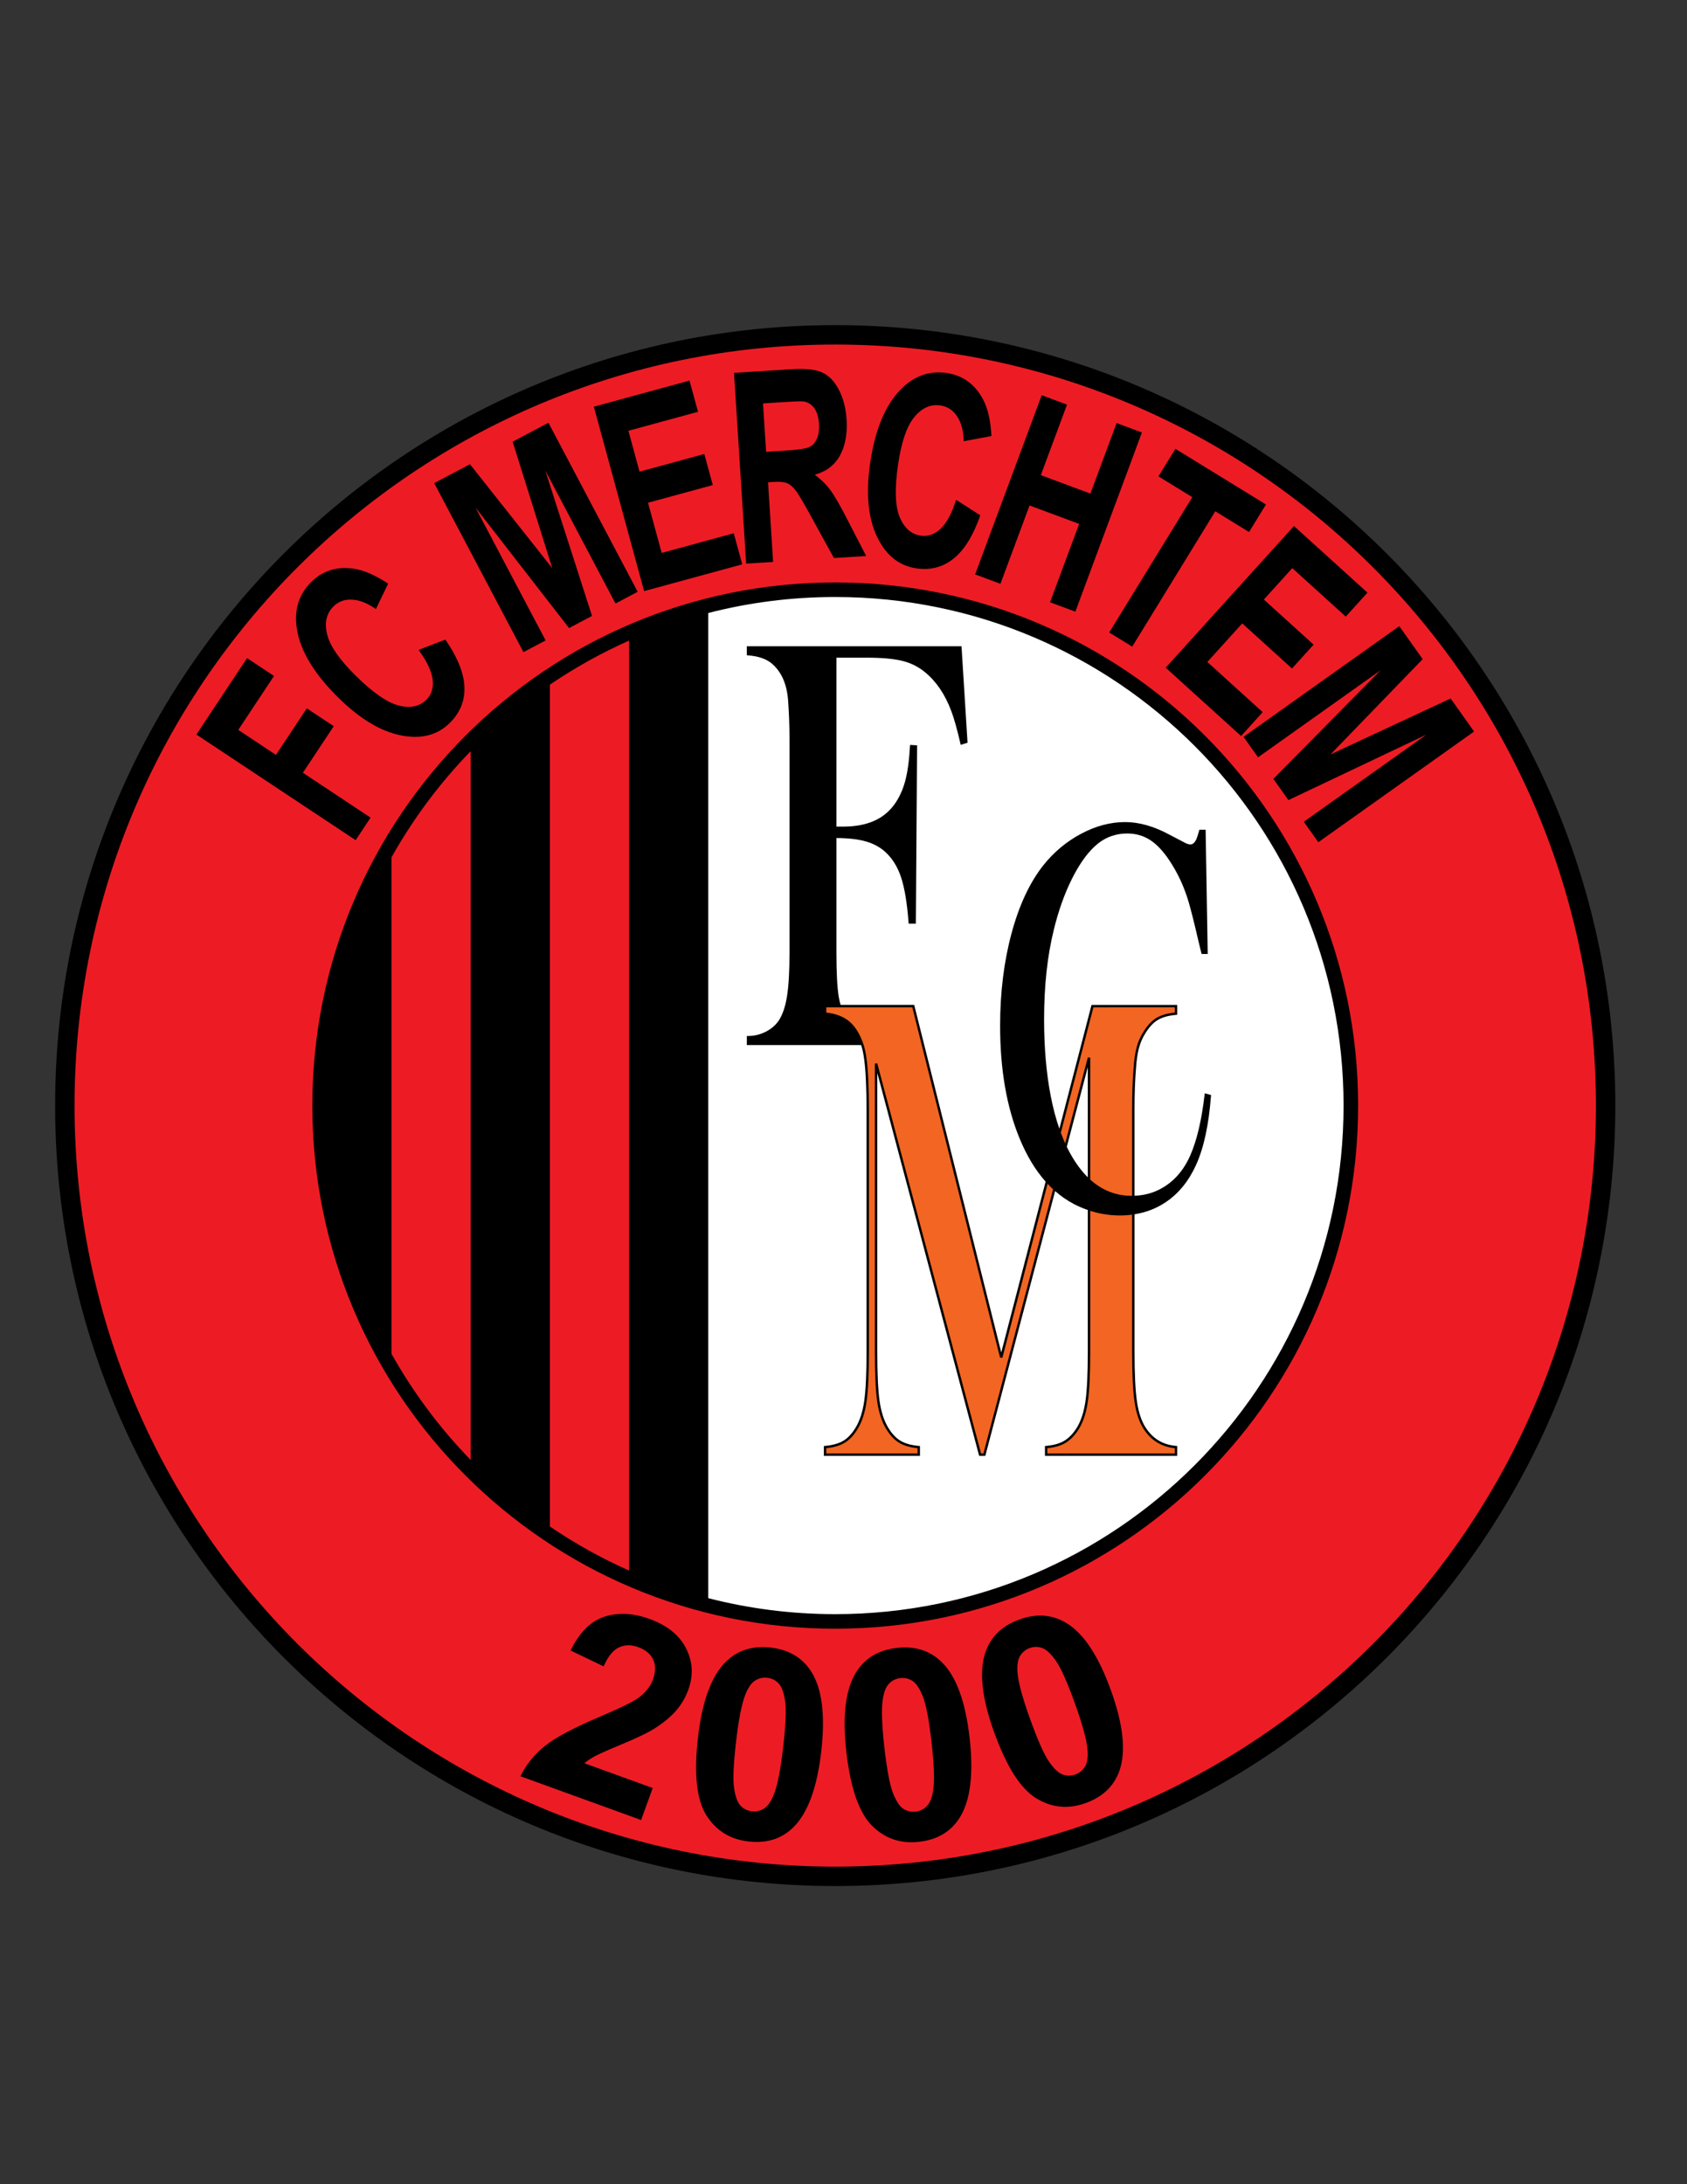 <?xml version="1.0" encoding="iso-8859-1"?>
<!-- Generator: Adobe Illustrator 24.0.1, SVG Export Plug-In . SVG Version: 6.00 Build 0)  -->
<svg version="1.1" id="Layer_1" xmlns="http://www.w3.org/2000/svg" xmlns:xlink="http://www.w3.org/1999/xlink" x="0px" y="0px"
	 viewBox="0 0 612 792" style="enable-background:new 0 0 612 792;" xml:space="preserve">
<rect x="0" y="0" width="612" height="792" fill="#333333" stroke="none"/>
<path d="M19.999,400.89c0.004-156.299,126.703-282.998,283-283l0,0c156.297,0.002,282.996,126.701,283,283l0,0
	c-0.004,156.296-126.703,282.996-283,282.999l0,0C146.702,683.886,20.003,557.185,19.999,400.89L19.999,400.89z"/>
<path style="fill:#ED1C24;" d="M107.868,205.758c-49.944,49.95-80.823,118.917-80.825,195.132l0,0
	c0.002,76.214,30.881,145.182,80.825,195.131l0,0c49.95,49.943,118.916,80.824,195.131,80.825l0,0
	c76.215-0.001,145.182-30.882,195.132-80.825l0,0c49.943-49.949,80.823-118.917,80.824-195.131l0,0
	c-0.001-76.215-30.881-145.182-80.824-195.132l0,0c-49.95-49.944-118.917-80.825-195.132-80.825l0,0
	C226.784,124.933,157.817,155.813,107.868,205.758L107.868,205.758z"/>
<path d="M129.019,304.649L71.25,266.352l18.378-27.722l9.773,6.479l-12.965,19.557l13.674,9.065l11.191-16.882l9.772,6.478
	l-11.191,16.882l24.55,16.275L129.019,304.649z"/>
<path d="M151.842,235.662l9.733-3.741c4.363,6.349,6.663,12.018,6.898,17.007c0.236,4.991-1.474,9.339-5.13,13.046
	c-4.524,4.587-10.481,6.149-17.871,4.686c-7.39-1.462-14.966-6.022-22.731-13.681c-8.213-8.101-13.128-15.877-14.744-23.328
	c-1.616-7.451-0.038-13.595,4.734-18.434c4.168-4.226,9.337-5.898,15.508-5.018c3.659,0.51,7.85,2.32,12.575,5.43l-4.453,9.228
	c-2.961-2.114-5.821-3.255-8.58-3.419c-2.759-0.165-5.053,0.68-6.881,2.533c-2.526,2.561-3.262,5.933-2.209,10.117
	c1.053,4.184,4.52,9.176,10.399,14.975c6.239,6.153,11.456,9.75,15.653,10.79c4.198,1.042,7.536,0.305,10.015-2.208
	c1.828-1.853,2.559-4.278,2.193-7.273C156.584,243.376,154.882,239.807,151.842,235.662z"/>
<path d="M189.895,236.47l-32.368-61.289l12.964-6.847l29.863,37.696l-14.382-45.872l12.994-6.862l32.367,61.289l-8.048,4.251
	l-25.478-48.246l16.962,52.743l-8.34,4.404l-33.966-43.763l25.479,48.246L189.895,236.47z"/>
<path d="M233.666,214.339l-18.236-66.869l34.708-9.465l3.085,11.312l-25.256,6.887l4.042,14.825l23.501-6.409l3.072,11.266
	l-23.501,6.409l4.963,18.199l26.15-7.131l3.072,11.267L233.666,214.339z"/>
<path d="M270.691,204.377l-4.411-69.17l20.576-1.312c5.174-0.33,8.974,0.052,11.398,1.144c2.424,1.094,4.442,3.183,6.054,6.27
	c1.611,3.088,2.549,6.676,2.809,10.765c0.331,5.19-0.464,9.544-2.383,13.062c-1.92,3.518-4.978,5.852-9.17,7.004
	c2.226,1.627,4.094,3.45,5.605,5.469c1.51,2.02,3.604,5.645,6.282,10.875l6.772,13.117l-11.692,0.746l-8.028-14.601
	c-2.853-5.219-4.787-8.498-5.8-9.839c-1.015-1.34-2.056-2.237-3.124-2.69c-1.068-0.453-2.725-0.608-4.971-0.464l-1.981,0.126
	l1.841,28.876L270.691,204.377z M277.922,163.837l7.233-0.461c4.69-0.299,7.6-0.77,8.731-1.41c1.13-0.641,1.982-1.674,2.554-3.1
	c0.573-1.426,0.793-3.177,0.66-5.254c-0.148-2.328-0.704-4.179-1.664-5.555c-0.961-1.375-2.246-2.202-3.856-2.478
	c-0.803-0.107-3.186-0.033-7.149,0.219l-7.629,0.487L277.922,163.837z"/>
<path d="M346.845,181.236l8.78,5.624c-2.529,7.276-5.734,12.488-9.613,15.635c-3.881,3.146-8.396,4.345-13.55,3.597
	c-6.375-0.927-11.162-4.8-14.363-11.62c-3.2-6.819-4.016-15.625-2.447-26.418c1.659-11.416,5.012-19.982,10.056-25.698
	c5.046-5.717,10.93-8.086,17.655-7.109c5.873,0.854,10.283,4.027,13.231,9.52c1.756,3.249,2.781,7.698,3.075,13.346l-10.072,1.88
	c-0.05-3.638-0.826-6.618-2.328-8.938c-1.503-2.321-3.542-3.669-6.118-4.043c-3.559-0.518-6.712,0.888-9.458,4.215
	c-2.747,3.327-4.714,9.077-5.902,17.249c-1.26,8.672-1.066,15.006,0.582,19.004c1.648,3.998,4.22,6.251,7.713,6.759
	c2.576,0.374,4.963-0.474,7.158-2.543C343.438,189.628,345.306,186.141,346.845,181.236z"/>
<path d="M353.752,208.278l24.149-64.967l9.183,3.414l-9.506,25.57l17.993,6.688l9.506-25.571l9.181,3.413l-24.148,64.968
	l-9.183-3.413l10.56-28.407l-17.993-6.688l-10.56,28.407L353.752,208.278z"/>
<path d="M402.393,229.345l30.135-49.072l-12.268-7.534l6.136-9.991l32.857,20.176l-6.137,9.992l-12.239-7.516l-30.135,49.071
	L402.393,229.345z"/>
<path d="M422.887,242.11l46.531-51.369l26.663,24.151l-7.872,8.691l-19.402-17.575l-10.315,11.388l18.053,16.353l-7.839,8.655
	l-18.053-16.353l-12.665,13.982l20.088,18.197l-7.84,8.655L422.887,242.11z"/>
<path d="M451.117,267.187l56.507-40.136l8.49,11.953l-33.447,34.555l43.585-20.282l8.509,11.98l-56.507,40.136l-5.27-7.42
	l44.481-31.594l-50.059,23.743l-5.462-7.689l38.924-39.419l-44.482,31.594L451.117,267.187z"/>
<path d="M236.787,648.349l-4.205,11.602l-43.783-15.868c2.063-4.214,4.992-7.854,8.786-10.922
	c3.794-3.066,10.363-6.578,19.709-10.532c7.531-3.205,12.272-5.51,14.223-6.915c2.653-1.955,4.436-4.191,5.349-6.711
	c1.01-2.785,1.037-5.197,0.083-7.236c-0.955-2.038-2.75-3.536-5.387-4.492c-2.608-0.945-4.967-0.911-7.077,0.101
	c-2.11,1.013-3.944,3.297-5.502,6.856l-11.995-5.756c3.232-6.606,7.347-10.696,12.343-12.273c4.997-1.575,10.428-1.299,16.296,0.827
	c6.43,2.331,10.854,5.896,13.272,10.694c2.418,4.799,2.692,9.776,0.824,14.933c-1.063,2.934-2.602,5.536-4.615,7.807
	c-2.014,2.272-4.688,4.445-8.021,6.523c-2.21,1.378-5.94,3.16-11.191,5.348c-5.252,2.186-8.619,3.683-10.1,4.486
	s-2.752,1.65-3.812,2.54L236.787,648.349z"/>
<path d="M279.628,597.422c6.669,0.771,11.607,3.754,14.814,8.947c3.826,6.153,4.984,15.759,3.474,28.815
	c-1.506,13.026-4.843,22.127-10.011,27.304c-4.269,4.266-9.738,6.013-16.407,5.241c-6.701-0.774-11.804-3.974-15.31-9.599
	c-3.507-5.625-4.495-15.044-2.968-28.257c1.499-12.963,4.832-22.033,10-27.21C267.49,598.398,272.96,596.65,279.628,597.422z
	 M278.363,608.365c-1.597-0.185-3.081,0.159-4.45,1.032c-1.37,0.873-2.552,2.585-3.544,5.135c-1.303,3.309-2.421,9.001-3.355,17.079
	c-0.934,8.078-1.169,13.675-0.704,16.79c0.464,3.116,1.257,5.246,2.378,6.392c1.121,1.145,2.48,1.81,4.077,1.994
	c1.597,0.185,3.08-0.159,4.45-1.032c1.37-0.873,2.551-2.584,3.545-5.135c1.299-3.277,2.415-8.954,3.349-17.032
	c0.934-8.078,1.169-13.674,0.704-16.79c-0.465-3.116-1.257-5.254-2.375-6.415C281.317,609.223,279.96,608.55,278.363,608.365z"/>
<path d="M325.375,597.536c6.671-0.761,12.156,1.023,16.457,5.356c5.122,5.125,8.428,14.218,9.918,27.276
	c1.486,13.027,0.302,22.648-3.559,28.862c-3.19,5.123-8.12,8.065-14.79,8.826c-6.703,0.765-12.398-1.194-17.089-5.877
	c-4.69-4.684-7.79-13.633-9.297-26.849c-1.48-12.965-0.291-22.554,3.568-28.768C313.774,601.239,318.705,598.298,325.375,597.536z
	 M326.625,608.481c-1.598,0.183-2.965,0.854-4.102,2.015c-1.137,1.161-1.898,3.095-2.287,5.805
	c-0.52,3.518-0.317,9.315,0.604,17.395c0.923,8.079,1.963,13.583,3.122,16.512c1.159,2.93,2.414,4.824,3.766,5.685
	c1.352,0.861,2.825,1.2,4.423,1.018c1.597-0.182,2.964-0.853,4.101-2.015c1.136-1.159,1.898-3.096,2.288-5.805
	c0.521-3.486,0.322-9.268-0.601-17.348c-0.922-8.08-1.962-13.583-3.122-16.513c-1.159-2.929-2.415-4.832-3.768-5.709
	C329.696,608.646,328.221,608.3,326.625,608.481z"/>
<path d="M369.821,587.229c6.314-2.278,12.064-1.805,17.248,1.418c6.164,3.808,11.477,11.894,15.937,24.257
	c4.449,12.335,5.512,21.971,3.188,28.905c-1.924,5.721-6.043,9.72-12.358,11.998c-6.346,2.288-12.34,1.695-17.982-1.782
	c-5.644-3.476-10.723-11.47-15.235-23.983c-4.427-12.275-5.479-21.88-3.156-28.816C359.386,593.506,363.506,589.507,369.821,587.229
	z M373.559,597.591c-1.512,0.546-2.688,1.515-3.525,2.905c-0.839,1.392-1.135,3.45-0.89,6.176c0.307,3.543,1.839,9.138,4.599,16.788
	c2.759,7.648,5.04,12.766,6.843,15.348c1.803,2.585,3.46,4.139,4.975,4.665c1.514,0.526,3.026,0.517,4.538-0.028
	c1.513-0.546,2.688-1.514,3.525-2.906c0.838-1.391,1.135-3.449,0.889-6.175c-0.295-3.513-1.822-9.094-4.581-16.743
	c-2.76-7.649-5.04-12.765-6.843-15.35c-1.804-2.582-3.465-4.145-4.983-4.687C376.586,597.044,375.071,597.045,373.559,597.591z"/>
<path d="M113.307,400.889c0.002-104.765,84.928-189.691,189.693-189.693l0,0c104.765,0.002,189.691,84.928,189.693,189.693l0,0
	c-0.002,104.765-84.928,189.691-189.693,189.692l0,0C198.234,590.579,113.309,505.653,113.307,400.889L113.307,400.889z"/>
<path style="fill:#ED1C24;" d="M199.483,248.256v305.265c9.034,6.14,18.643,11.492,28.726,15.972V232.285
	C218.126,236.764,208.518,242.117,199.483,248.256z"/>
<path style="fill:#ED1C24;" d="M142.033,310.863v180.052c7.886,14.069,17.563,26.999,28.726,38.485V272.378
	C159.596,283.863,149.919,296.792,142.033,310.863z"/>
<path style="fill:#FFFFFF;" d="M433.397,270.491c-33.381-33.377-79.466-54.012-130.398-54.014
	c-15.907,0.001-31.342,2.014-46.064,5.8v357.224c14.722,3.785,30.157,5.799,46.064,5.8c50.932-0.002,97.017-20.637,130.398-54.014
	c33.376-33.381,54.012-79.466,54.014-130.399C487.409,349.957,466.773,303.871,433.397,270.491z"/>
<path d="M437.056,396.43l-0.06,0.511c-1.076,9.264-2.816,16.608-5.197,22.017c-2.05,4.685-4.923,8.285-8.628,10.838
	c-3.459,2.383-7.315,3.635-11.593,3.795v-31.351c-0.002-5.631,0.169-10.504,0.514-14.619c0.195-3.086,0.563-5.624,1.091-7.608
	c0.529-1.984,1.323-3.787,2.377-5.415c1.404-2.27,2.922-3.858,4.534-4.803c1.616-0.947,3.802-1.556,6.561-1.79l0.401-0.033v-0.406
	v-3.18H395.98l-11.669,44.904c-1.237-3.565-2.282-7.489-3.121-11.789c-1.61-8.27-2.42-17.567-2.42-27.893
	c0-12.163,1.183-23.003,3.537-32.517c1.653-6.762,3.783-12.778,6.383-18.05c2.599-5.273,5.398-9.299,8.376-12.082
	c3.376-3.158,7.315-4.722,11.906-4.726c3.039,0.002,5.749,0.769,8.171,2.304c2.42,1.535,4.792,4.025,7.094,7.485
	c3.048,4.575,5.375,9.607,6.983,15.103c0.905,3.083,2.089,7.789,3.542,14.111c0.25,0.994,0.603,2.444,1.06,4.354l0.081,0.337h2.227
	l-0.762-45.069h-0.433h-1.831l-0.087,0.324c-0.414,1.506-0.766,2.584-1.039,3.202c-0.638,1.302-1.336,1.81-2.148,1.814
	c-0.631,0.001-1.436-0.258-2.393-0.828l-5.128-2.682c-5.648-3.054-11.035-4.597-16.146-4.599c-5.353,0-10.692,1.425-15.995,4.254
	c-5.307,2.829-9.872,6.643-13.684,11.433c-4.949,6.258-8.789,14.502-11.54,24.726c-2.752,10.224-4.127,21.384-4.127,33.477
	c0.002,15.796,2.352,29.413,7.072,40.846c2.583,6.265,5.732,11.478,9.438,15.644l-16.098,61.949l-31.581-126.033h-26.712
	c-0.283-0.994-0.518-2.042-0.695-3.158c-0.535-3.359-0.807-8.631-0.807-15.778v-41.576c4.292,0.025,7.809,0.429,10.535,1.193
	c2.82,0.794,5.175,2.045,7.087,3.749c2.588,2.331,4.525,5.399,5.809,9.235c1.282,3.838,2.203,9.339,2.743,16.48l0.031,0.406h2.612
	l0.448-64.667l-2.553-0.158l-0.024,0.442c-0.293,5.247-0.881,9.486-1.755,12.704c-0.871,3.221-2.154,5.998-3.838,8.335
	c-3.843,5.413-9.975,8.129-18.586,8.138h-2.509V238.48h10.986c5.481-0.001,9.778,0.386,12.869,1.145
	c3.084,0.76,5.798,2.098,8.154,4.021c4.108,3.313,7.308,7.978,9.597,14.031c1.02,2.635,2.148,6.624,3.374,11.948l0.104,0.46
	l2.48-0.768l-2.186-34.982h-77.881v3.269l0.408,0.031c3.629,0.277,6.415,1.21,8.385,2.751c3.615,2.927,5.684,7.384,6.171,13.483
	c0.342,4.831,0.515,9.491,0.515,13.97v77.609c0,6.655-0.295,11.869-0.879,15.622c-0.582,3.753-1.557,6.683-2.886,8.783
	c-1.132,1.755-2.715,3.156-4.767,4.214c-2.054,1.06-4.216,1.582-6.506,1.585h-0.441v3.301h41.46
	c0.021,0.065,0.046,0.124,0.067,0.189c0.862,2.625,1.43,6.893,1.673,12.749c0.147,3.252,0.221,6.699,0.221,10.348v87.815
	c0,8.09-0.283,14.096-0.843,17.987s-1.591,7.072-3.074,9.549c-1.351,2.261-2.865,3.867-4.527,4.852
	c-1.668,0.987-3.877,1.611-6.631,1.846l-0.404,0.033v3.587h34.862v-3.587l-0.402-0.033c-2.759-0.234-4.968-0.858-6.631-1.846
	c-1.666-0.984-3.181-2.591-4.529-4.852c-1.485-2.477-2.516-5.637-3.075-9.49c-0.559-3.849-0.843-9.876-0.843-18.046V389.041
	l36.962,138.864h2.227l25.323-96.016c2.138,1.874,4.428,3.459,6.881,4.737c1.633,0.845,3.296,1.542,4.979,2.126v51.301
	c0,8.09-0.285,14.096-0.844,17.987c-0.56,3.892-1.591,7.072-3.075,9.549c-1.347,2.175-2.861,3.768-4.534,4.795
	c-1.663,1.023-3.894,1.668-6.696,1.902l-0.403,0.033v3.587h47.98v-3.587l-0.403-0.033c-4.795-0.395-8.445-2.6-11.091-6.709
	c-1.477-2.311-2.522-5.429-3.105-9.36c-0.585-3.929-0.88-9.994-0.878-18.164v-49.746c4.093-0.652,7.83-2.073,11.182-4.298
	c4.748-3.146,8.468-7.701,11.151-13.628c2.813-6.2,4.601-14.516,5.393-24.963l0.028-0.36L437.056,396.43z M388.244,418.23
	c-0.429-0.771-0.84-1.574-1.24-2.398l7.624-28.904v39.966C392.301,424.598,390.172,421.724,388.244,418.23z"/>
<path style="fill:#F26522;" d="M380.036,429.243l-16.387,63.065l-0.852-0.003l-31.833-127.039h-31.208v1.901
	c3.419,0.366,6.217,1.43,8.356,3.219c2.222,1.859,3.938,4.697,5.185,8.481c0.907,2.777,1.467,7.088,1.716,12.985
	c0.147,3.265,0.222,6.727,0.223,10.386l-0.001,87.815c0,8.113-0.282,14.142-0.853,18.112c-0.57,3.975-1.628,7.267-3.188,9.875
	c-1.404,2.349-3.011,4.078-4.835,5.157c-1.735,1.026-3.938,1.662-6.602,1.929v1.898h33.101v-1.898
	c-2.665-0.267-4.869-0.902-6.603-1.929c-1.825-1.079-3.432-2.809-4.835-5.156c-1.561-2.606-2.617-5.881-3.189-9.814
	c-0.57-3.933-0.852-9.982-0.852-18.174V385.678l0.865-0.114l37.653,141.463h0.87l25.266-95.796
	C381.349,430.6,380.685,429.935,380.036,429.243z"/>
<path style="fill:#F26522;" d="M394.641,383.419l0.866,0.114v44.203c4.354,3.932,9.391,5.879,15.147,5.885
	c0.015,0,0.028-0.002,0.043-0.002v-31.38c0-5.647,0.172-10.545,0.517-14.683c0.195-3.118,0.566-5.705,1.119-7.77
	c0.55-2.067,1.379-3.96,2.483-5.659c1.45-2.345,3.055-4.049,4.832-5.093c1.69-0.99,3.868-1.603,6.527-1.87v-1.898H396.66
	l-11.818,45.483c0.497,1.331,1.025,2.606,1.581,3.829L394.641,383.419z"/>
<path style="fill:#F26522;" d="M406.295,440.73c-3.697,0-7.295-0.563-10.788-1.675v50.998c0,8.113-0.282,14.142-0.852,18.112
	c-0.573,3.975-1.629,7.267-3.193,9.881c-1.403,2.268-3.009,3.971-4.825,5.089c-1.74,1.067-3.97,1.724-6.684,1.991v1.898h46.224
	v-1.898c-4.843-0.491-8.674-2.878-11.357-7.075c-1.569-2.456-2.638-5.689-3.235-9.703c-0.595-4.015-0.888-10.103-0.888-18.295
	v-49.605c-1.422,0.185-2.885,0.282-4.392,0.282C406.303,440.73,406.298,440.73,406.295,440.73z"/>
</svg>
